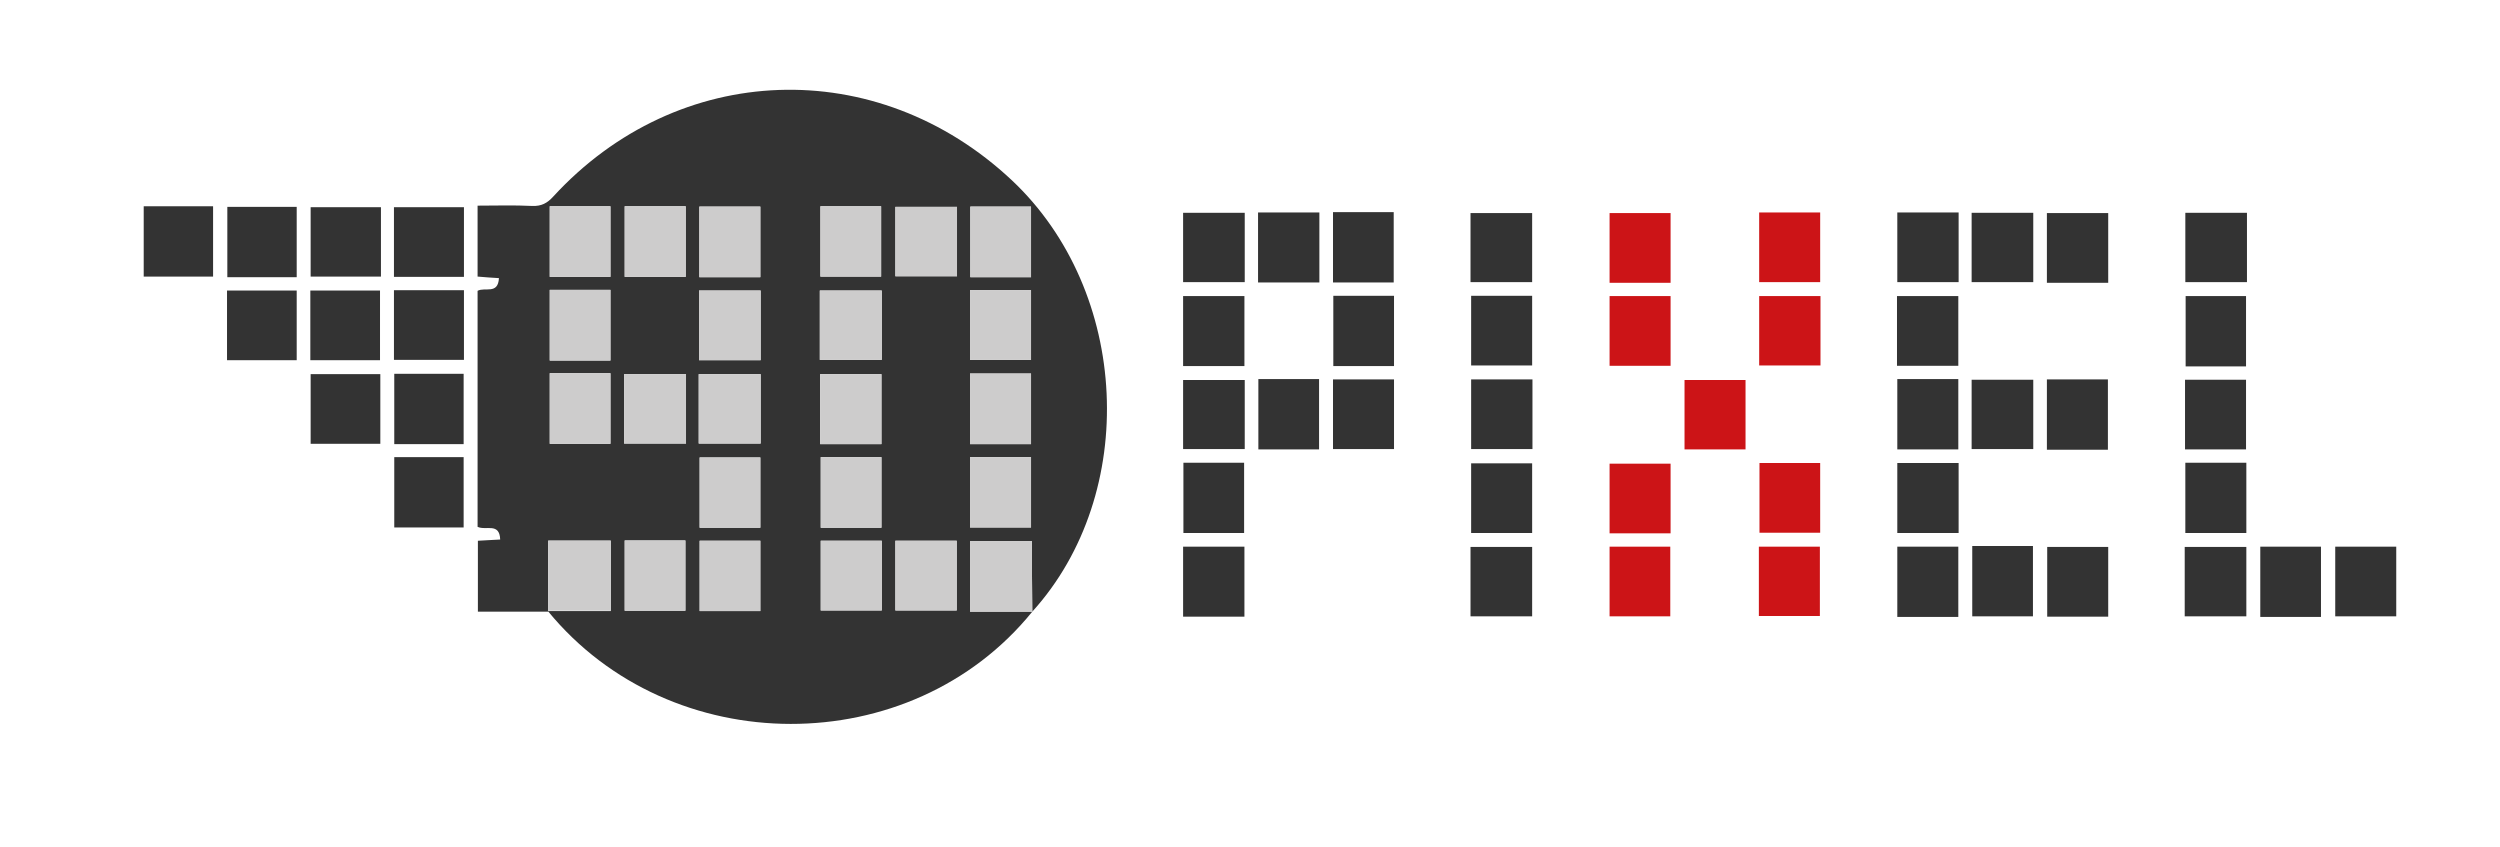 <?xml version="1.0" encoding="utf-8"?>
<!-- Generator: Adobe Illustrator 19.0.0, SVG Export Plug-In . SVG Version: 6.00 Build 0)  -->
<svg version="1.1" id="katman_1" xmlns="http://www.w3.org/2000/svg" xmlns:xlink="http://www.w3.org/1999/xlink" x="0px" y="0px"
	 viewBox="0 0 807.2 273.6" style="enable-background:new 0 0 807.2 273.6;" xml:space="preserve">
<style type="text/css">
	.st0{fill:#CC1417;}
	.st1{fill:#333333;}
	.st2{fill:#CDCCCC;}
</style>
<g id="XMLID_6_">
	<g id="XMLID_1_">
		<path id="XMLID_380_" class="st0" d="M539.4,91.3c-6.8,0-13.1,0-19.7,0c0-7.5,0-14.8,0-22.5c6.4,0,13,0,19.7,0
			C539.4,76.2,539.4,83.6,539.4,91.3z"/>
		<path id="XMLID_379_" class="st0" d="M568,68.6c6.6,0,13,0,19.7,0c0,7.6,0,14.9,0,22.5c-6.5,0-12.9,0-19.7,0
			C568,83.8,568,76.5,568,68.6z"/>
		<path id="XMLID_371_" class="st0" d="M519.7,95.6c6.6,0,13,0,19.7,0c0,7.5,0,14.9,0,22.5c-6.5,0-12.9,0-19.7,0
			C519.7,110.8,519.7,103.5,519.7,95.6z"/>
		<path id="XMLID_370_" class="st0" d="M587.8,95.6c0,7.5,0,14.8,0,22.4c-6.5,0-13,0-19.8,0c0-7.4,0-14.7,0-22.4
			C574.5,95.6,580.9,95.6,587.8,95.6z"/>
		<path id="XMLID_363_" class="st0" d="M563.6,122.7c0,7.6,0,14.9,0,22.4c-6.6,0-13,0-19.7,0c0-7.3,0-14.7,0-22.4
			C550.4,122.7,557,122.7,563.6,122.7z"/>
		<path id="XMLID_356_" class="st0" d="M539.4,172.2c-6.8,0-13.1,0-19.7,0c0-7.5,0-14.8,0-22.5c6.4,0,12.9,0,19.7,0
			C539.4,157.1,539.4,164.4,539.4,172.2z"/>
		<path id="XMLID_355_" class="st0" d="M568.1,149.5c6.7,0,13,0,19.6,0c0,7.5,0,14.9,0,22.5c-6.4,0-12.8,0-19.6,0
			C568.1,164.5,568.1,157,568.1,149.5z"/>
		<path id="XMLID_350_" class="st0" d="M539.3,199c-6.5,0-12.9,0-19.6,0c0-7.5,0-14.8,0-22.5c6.4,0,12.8,0,19.6,0
			C539.3,183.9,539.3,191.3,539.3,199z"/>
		<path id="XMLID_349_" class="st0" d="M567.9,198.9c0-7.4,0-14.8,0-22.4c6.6,0,13,0,19.7,0c0,7.4,0,14.7,0,22.4
			C581.2,198.9,574.7,198.9,567.9,198.9z"/>
	</g>
	<g id="XMLID_5_">
		<path id="XMLID_395_" class="st1" d="M333.3,197.5c-39.2,48.4-116.7,48.3-156.4-0.2c6.7,0,13.5,0,20.3,0c0-7.9,0-15.3,0-22.7
			c-6.8,0-13.2,0-20.2,0c0,7.8,0,15.3,0,22.9c-7.4,0-14.9,0-22.7,0c0-7.6,0-15.1,0-22.9c2.4-0.1,4.7-0.3,7.2-0.4
			c-0.2-5.6-4.6-2.8-7.3-4.1c0-25.3,0-50.8,0-76.2c2.4-1.3,6.6,1.3,6.9-4.1c-2.2-0.1-4.4-0.3-6.9-0.5c0-7.4,0-14.8,0-22.9
			c5.8,0,11.8-0.2,17.7,0.1c2.9,0.1,4.8-0.9,6.7-3c40.3-43.9,104.5-46.2,148.1-5.3C364.9,94.1,367.9,159.3,333.3,197.5
			c-0.1-7.6-0.1-15.2-0.1-22.8c-7.1,0-13.6,0-20,0c0,7.7,0,15.1,0,22.8C320.1,197.5,326.7,197.5,333.3,197.5z M201.7,66.6
			c0,7.9,0,15.3,0,22.8c6.8,0,13.2,0,19.7,0c0-7.7,0-15.2,0-22.8C214.7,66.6,208.4,66.6,201.7,66.6z M245.5,89.5
			c0-7.9,0-15.3,0-22.8c-6.8,0-13.2,0-19.7,0c0,7.7,0,15.2,0,22.8C232.5,89.5,238.8,89.5,245.5,89.5z M264.9,66.6
			c0,7.9,0,15.4,0,22.7c6.8,0,13.2,0,19.6,0c0-7.8,0-15.2,0-22.7C277.9,66.6,271.6,66.6,264.9,66.6z M309,66.8c-7,0-13.5,0-19.9,0
			c0,7.7,0,15.1,0,22.4c6.8,0,13.3,0,19.9,0C309,81.6,309,74.4,309,66.8z M332.9,89.5c0-7.6,0-15.1,0-22.8c-6.7,0-13.1,0-19.6,0
			c0,7.7,0,15.1,0,22.8C319.9,89.5,326.2,89.5,332.9,89.5z M177.5,93.6c0,7.9,0,15.4,0,22.8c6.8,0,13.2,0,19.6,0
			c0-7.7,0-15.2,0-22.8C190.5,93.6,184.2,93.6,177.5,93.6z M245.6,93.8c-6.8,0-13.3,0-19.9,0c0,7.7,0,15,0,22.5c6.8,0,13.3,0,19.9,0
			C245.6,108.6,245.6,101.3,245.6,93.8z M264.7,116.2c6.9,0,13.5,0,20,0c0-7.7,0-15,0-22.4c-6.8,0-13.3,0-20,0
			C264.7,101.4,264.7,108.6,264.7,116.2z M313.2,93.7c0,7.9,0,15.2,0,22.5c6.8,0,13.4,0,19.7,0c0-7.7,0-15.1,0-22.5
			C326.2,93.7,319.8,93.7,313.2,93.7z M177.5,120.5c0,7.9,0,15.4,0,22.8c6.8,0,13.2,0,19.6,0c0-7.7,0-15.2,0-22.8
			C190.5,120.5,184.2,120.5,177.5,120.5z M221.5,120.8c-6.6,0-13.3,0-20,0c0,7.6,0,14.9,0,22.4c6.8,0,13.3,0,20,0
			C221.5,135.7,221.5,128.4,221.5,120.8z M225.6,143.2c6.9,0,13.5,0,20,0c0-7.7,0-15,0-22.4c-6.8,0-13.3,0-20,0
			C225.6,128.3,225.6,135.6,225.6,143.2z M284.6,143.4c0-7.9,0-15.2,0-22.6c-6.8,0-13.3,0-19.8,0c0,7.7,0,15,0,22.6
			C271.5,143.4,277.9,143.4,284.6,143.4z M332.9,143.4c0-7.8,0-15.3,0-22.8c-6.8,0-13.2,0-19.7,0c0,7.7,0,15.2,0,22.8
			C319.9,143.4,326.2,143.4,332.9,143.4z M177.5,66.6c0,7.9,0,15.3,0,22.8c6.8,0,13.2,0,19.6,0c0-7.7,0-15.2,0-22.8
			C190.5,66.6,184.2,66.6,177.5,66.6z M245.5,170.4c0-7.9,0-15.4,0-22.7c-6.8,0-13.2,0-19.6,0c0,7.7,0,15.2,0,22.7
			C232.5,170.4,238.8,170.4,245.5,170.4z M284.6,170.4c0-7.9,0-15.4,0-22.8c-6.8,0-13.2,0-19.6,0c0,7.7,0,15.2,0,22.8
			C271.6,170.4,277.9,170.4,284.6,170.4z M313.2,147.6c0,7.7,0,15.1,0,22.7c6.7,0,13.1,0,19.7,0c0-7.7,0-15.1,0-22.7
			C326.2,147.6,319.8,147.6,313.2,147.6z M201.7,174.5c0,7.9,0,15.4,0,22.7c6.8,0,13.2,0,19.6,0c0-7.8,0-15.2,0-22.7
			C214.6,174.5,208.3,174.5,201.7,174.5z M245.5,197.3c0-7.9,0-15.4,0-22.7c-6.8,0-13.2,0-19.6,0c0,7.8,0,15.2,0,22.7
			C232.6,197.3,238.9,197.3,245.5,197.3z M284.7,174.6c-7,0-13.4,0-19.7,0c0,7.8,0,15.2,0,22.5c6.8,0,13.2,0,19.7,0
			C284.7,189.5,284.7,182.2,284.7,174.6z M308.9,174.6c-7,0-13.4,0-19.8,0c0,7.8,0,15.2,0,22.5c6.8,0,13.2,0,19.8,0
			C308.9,189.5,308.9,182.2,308.9,174.6z"/>
		<g id="XMLID_4_">
			<path id="XMLID_394_" class="st1" d="M46.4,66.6c7.7,0,14.9,0,22.4,0c0,7.6,0,15,0,22.7c-7.5,0-14.8,0-22.4,0
				C46.4,81.9,46.4,74.4,46.4,66.6z"/>
			<path id="XMLID_393_" class="st1" d="M95.8,89.5c-7.7,0-14.9,0-22.4,0c0-7.6,0-15,0-22.7c7.5,0,14.8,0,22.4,0
				C95.8,74.2,95.8,81.7,95.8,89.5z"/>
			<path id="XMLID_392_" class="st1" d="M123,66.9c0,7.5,0,14.8,0,22.4c-7.5,0-15,0-22.7,0c0-7.3,0-14.7,0-22.4
				C107.6,66.9,115.1,66.9,123,66.9z"/>
			<path id="XMLID_391_" class="st1" d="M149.8,89.4c-7.7,0-15.1,0-22.6,0c0-7.6,0-14.9,0-22.5c7.5,0,14.9,0,22.6,0
				C149.8,74.3,149.8,81.6,149.8,89.4z"/>
			<path id="XMLID_390_" class="st1" d="M122.8,143.3c-7.5,0-14.9,0-22.5,0c0-7.4,0-14.8,0-22.5c7.3,0,14.7,0,22.5,0
				C122.8,128.1,122.8,135.4,122.8,143.3z"/>
			<path id="XMLID_389_" class="st1" d="M73.3,116.3c0-7.6,0-14.9,0-22.5c7.5,0,14.8,0,22.5,0c0,7.3,0,14.8,0,22.5
				C88.5,116.3,81.1,116.3,73.3,116.3z"/>
			<path id="XMLID_388_" class="st1" d="M100.2,116.3c0-7.5,0-14.8,0-22.5c7.4,0,14.7,0,22.5,0c0,7.3,0,14.7,0,22.5
				C115.5,116.3,108.1,116.3,100.2,116.3z"/>
			<path id="XMLID_387_" class="st1" d="M127.2,93.7c7.6,0,15,0,22.6,0c0,7.5,0,14.9,0,22.5c-7.4,0-14.9,0-22.6,0
				C127.2,108.8,127.2,101.5,127.2,93.7z"/>
			<path id="XMLID_386_" class="st1" d="M149.7,143.4c-7.6,0-14.8,0-22.4,0c0-7.6,0-15,0-22.7c7.5,0,14.8,0,22.4,0
				C149.7,128.3,149.7,135.8,149.7,143.4z"/>
			<path id="XMLID_385_" class="st1" d="M149.7,170.3c-7.6,0-14.8,0-22.4,0c0-7.6,0-15,0-22.7c7.5,0,14.8,0,22.4,0
				C149.7,155.2,149.7,162.8,149.7,170.3z"/>
		</g>
		<g id="XMLID_2_">
			<path id="XMLID_384_" class="st1" d="M401.9,68.7c0,7.6,0,14.8,0,22.4c-6.6,0-13.1,0-19.9,0c0-7.4,0-14.7,0-22.4
				C388.5,68.7,395,68.7,401.9,68.7z"/>
			<path id="XMLID_383_" class="st1" d="M426,68.6c0,7.7,0,15,0,22.6c-6.6,0-13,0-19.8,0c0-7.5,0-14.9,0-22.6
				C412.7,68.6,419.1,68.6,426,68.6z"/>
			<path id="XMLID_382_" class="st1" d="M430.4,68.5c6.7,0,13,0,19.6,0c0,7.6,0,15,0,22.7c-6.5,0-12.9,0-19.6,0
				C430.4,83.8,430.4,76.3,430.4,68.5z"/>
			<path id="XMLID_381_" class="st1" d="M474.8,91.1c0-7.5,0-14.7,0-22.3c6.5,0,13,0,19.9,0c0,7.3,0,14.6,0,22.3
				C488.4,91.1,481.8,91.1,474.8,91.1z"/>
			<path id="XMLID_378_" class="st1" d="M612.6,68.6c6.7,0,13.1,0,19.8,0c0,7.5,0,14.9,0,22.5c-6.5,0-13,0-19.8,0
				C612.6,83.7,612.6,76.4,612.6,68.6z"/>
			<path id="XMLID_377_" class="st1" d="M636.6,91.1c0-7.6,0-14.8,0-22.4c6.6,0,13.1,0,19.9,0c0,7.4,0,14.7,0,22.4
				C650.1,91.1,643.5,91.1,636.6,91.1z"/>
			<path id="XMLID_376_" class="st1" d="M680.7,91.3c-6.7,0-13.1,0-19.8,0c0-7.5,0-14.9,0-22.5c6.5,0,13,0,19.8,0
				C680.7,76.1,680.7,83.4,680.7,91.3z"/>
			<path id="XMLID_375_" class="st1" d="M725.5,68.7c0,7.6,0,14.8,0,22.4c-6.6,0-13.1,0-19.9,0c0-7.4,0-14.7,0-22.4
				C712,68.7,718.6,68.7,725.5,68.7z"/>
			<path id="XMLID_374_" class="st1" d="M401.8,95.6c0,7.7,0,15.1,0,22.6c-6.6,0-13,0-19.8,0c0-7.5,0-14.9,0-22.6
				C388.6,95.6,395,95.6,401.8,95.6z"/>
			<path id="XMLID_373_" class="st1" d="M430.5,95.5c6.7,0,13,0,19.6,0c0,7.6,0,15,0,22.7c-6.5,0-12.9,0-19.6,0
				C430.5,110.6,430.5,103,430.5,95.5z"/>
			<path id="XMLID_372_" class="st1" d="M475,95.5c6.6,0,13,0,19.7,0c0,7.4,0,14.8,0,22.5c-6.4,0-12.9,0-19.7,0
				C475,110.8,475,103.4,475,95.5z"/>
			<path id="XMLID_369_" class="st1" d="M612.5,118.1c0-7.6,0-14.9,0-22.5c6.6,0,13,0,19.8,0c0,7.4,0,14.8,0,22.5
				C625.8,118.1,619.4,118.1,612.5,118.1z"/>
			<path id="XMLID_368_" class="st1" d="M725.2,118.3c-6.6,0-12.9,0-19.5,0c0-7.5,0-14.9,0-22.7c6.4,0,12.8,0,19.5,0
				C725.2,102.9,725.2,110.4,725.2,118.3z"/>
			<path id="XMLID_367_" class="st1" d="M401.9,122.7c0,7.5,0,14.7,0,22.3c-6.5,0-13.1,0-19.9,0c0-7.3,0-14.6,0-22.3
				C388.4,122.7,394.9,122.7,401.9,122.7z"/>
			<path id="XMLID_366_" class="st1" d="M406.3,122.4c6.7,0,13,0,19.6,0c0,7.5,0,15,0,22.7c-6.4,0-12.9,0-19.6,0
				C406.3,137.7,406.3,130.3,406.3,122.4z"/>
			<path id="XMLID_365_" class="st1" d="M430.4,122.5c6.6,0,13,0,19.7,0c0,7.4,0,14.8,0,22.5c-6.4,0-12.9,0-19.7,0
				C430.4,137.7,430.4,130.4,430.4,122.5z"/>
			<path id="XMLID_364_" class="st1" d="M475,122.5c6.8,0,13.2,0,19.8,0c0,7.5,0,14.9,0,22.5c-6.5,0-13.1,0-19.8,0
				C475,137.6,475,130.3,475,122.5z"/>
			<path id="XMLID_362_" class="st1" d="M612.6,122.4c6.7,0,13,0,19.7,0c0,7.6,0,15,0,22.7c-6.5,0-12.9,0-19.7,0
				C612.6,137.7,612.6,130.2,612.6,122.4z"/>
			<path id="XMLID_361_" class="st1" d="M636.6,145c0-7.6,0-14.8,0-22.4c6.6,0,13.1,0,19.9,0c0,7.4,0,14.7,0,22.4
				C650,145,643.5,145,636.6,145z"/>
			<path id="XMLID_360_" class="st1" d="M680.6,145.2c-6.7,0-13,0-19.7,0c0-7.6,0-15,0-22.7c6.5,0,12.9,0,19.7,0
				C680.6,130,680.6,137.4,680.6,145.2z"/>
			<path id="XMLID_359_" class="st1" d="M705.5,145.1c0-7.5,0-14.9,0-22.5c6.5,0,12.9,0,19.7,0c0,7.3,0,14.7,0,22.5
				C718.9,145.1,712.5,145.1,705.5,145.1z"/>
			<path id="XMLID_358_" class="st1" d="M382.1,149.4c6.6,0,12.9,0,19.6,0c0,7.5,0,15,0,22.7c-6.4,0-12.8,0-19.6,0
				C382.1,164.7,382.1,157.3,382.1,149.4z"/>
			<path id="XMLID_357_" class="st1" d="M494.7,172.1c-6.6,0-13,0-19.7,0c0-7.4,0-14.8,0-22.5c6.4,0,12.9,0,19.7,0
				C494.7,156.9,494.7,164.2,494.7,172.1z"/>
			<path id="XMLID_354_" class="st1" d="M632.4,149.5c0,7.7,0,15.1,0,22.6c-6.6,0-13,0-19.8,0c0-7.5,0-14.9,0-22.6
				C619.2,149.5,625.6,149.5,632.4,149.5z"/>
			<path id="XMLID_353_" class="st1" d="M705.6,149.4c6.7,0,13,0,19.7,0c0,7.6,0,15,0,22.7c-6.5,0-12.9,0-19.7,0
				C705.6,164.6,705.6,157.2,705.6,149.4z"/>
			<path id="XMLID_352_" class="st1" d="M401.8,176.5c0,7.7,0,15,0,22.6c-6.6,0-13,0-19.8,0c0-7.5,0-14.9,0-22.6
				C388.6,176.5,395,176.5,401.8,176.5z"/>
			<path id="XMLID_351_" class="st1" d="M474.8,199c0-7.6,0-14.8,0-22.4c6.6,0,13.1,0,19.9,0c0,7.4,0,14.7,0,22.4
				C488.3,199,481.8,199,474.8,199z"/>
			<path id="XMLID_348_" class="st1" d="M632.3,199.2c-6.7,0-13,0-19.7,0c0-7.6,0-15,0-22.7c6.5,0,12.9,0,19.7,0
				C632.3,183.9,632.3,191.4,632.3,199.2z"/>
			<path id="XMLID_347_" class="st1" d="M636.8,176.3c6.6,0,12.9,0,19.6,0c0,7.5,0,15,0,22.7c-6.4,0-12.8,0-19.6,0
				C636.8,191.7,636.8,184.2,636.8,176.3z"/>
			<path id="XMLID_346_" class="st1" d="M680.7,199.1c-6.6,0-13,0-19.7,0c0-7.5,0-14.8,0-22.5c6.4,0,12.9,0,19.7,0
				C680.7,183.9,680.7,191.2,680.7,199.1z"/>
			<path id="XMLID_345_" class="st1" d="M705.4,199c0-7.7,0-14.9,0-22.4c6.6,0,13.2,0,19.9,0c0,7.5,0,14.8,0,22.4
				C718.8,199,712.3,199,705.4,199z"/>
			<path id="XMLID_344_" class="st1" d="M749.4,199.2c-6.6,0-12.9,0-19.6,0c0-7.5,0-15,0-22.7c6.4,0,12.8,0,19.6,0
				C749.4,183.9,749.4,191.3,749.4,199.2z"/>
			<path id="XMLID_343_" class="st1" d="M773.7,176.5c0,7.5,0,14.9,0,22.5c-6.5,0-12.9,0-19.7,0c0-7.3,0-14.7,0-22.5
				C760.4,176.5,766.8,176.5,773.7,176.5z"/>
		</g>
		<g id="XMLID_3_">
			<path id="XMLID_342_" class="st2" d="M201.7,66.6c6.7,0,13,0,19.7,0c0,7.6,0,15,0,22.8c-6.5,0-12.9,0-19.7,0
				C201.7,81.9,201.7,74.5,201.7,66.6z"/>
			<path id="XMLID_341_" class="st2" d="M245.5,89.5c-6.7,0-13,0-19.7,0c0-7.6,0-15,0-22.8c6.5,0,12.9,0,19.7,0
				C245.5,74.2,245.5,81.6,245.5,89.5z"/>
			<path id="XMLID_340_" class="st2" d="M264.9,66.6c6.6,0,12.9,0,19.6,0c0,7.5,0,15,0,22.7c-6.4,0-12.8,0-19.6,0
				C264.9,82,264.9,74.5,264.9,66.6z"/>
			<path id="XMLID_339_" class="st2" d="M309,66.8c0,7.6,0,14.8,0,22.4c-6.6,0-13.1,0-19.9,0c0-7.3,0-14.7,0-22.4
				C295.5,66.8,302,66.8,309,66.8z"/>
			<path id="XMLID_338_" class="st2" d="M332.9,89.5c-6.7,0-13,0-19.6,0c0-7.6,0-15.1,0-22.8c6.6,0,13,0,19.6,0
				C332.9,74.4,332.9,81.9,332.9,89.5z"/>
			<path id="XMLID_337_" class="st2" d="M177.5,93.6c6.7,0,13,0,19.6,0c0,7.6,0,15,0,22.8c-6.4,0-12.9,0-19.6,0
				C177.5,108.9,177.5,101.5,177.5,93.6z"/>
			<path id="XMLID_336_" class="st2" d="M245.6,93.8c0,7.5,0,14.8,0,22.5c-6.6,0-13.1,0-19.9,0c0-7.5,0-14.8,0-22.5
				C232.3,93.8,238.9,93.8,245.6,93.8z"/>
			<path id="XMLID_335_" class="st2" d="M264.7,116.2c0-7.6,0-14.9,0-22.4c6.6,0,13.2,0,20,0c0,7.4,0,14.7,0,22.4
				C278.1,116.2,271.6,116.2,264.7,116.2z"/>
			<path id="XMLID_334_" class="st2" d="M313.2,93.7c6.6,0,13,0,19.7,0c0,7.4,0,14.8,0,22.5c-6.4,0-12.9,0-19.7,0
				C313.2,108.9,313.2,101.6,313.2,93.7z"/>
			<path id="XMLID_333_" class="st2" d="M177.5,120.5c6.7,0,13,0,19.6,0c0,7.6,0,15,0,22.8c-6.4,0-12.9,0-19.6,0
				C177.5,135.9,177.5,128.4,177.5,120.5z"/>
			<path id="XMLID_332_" class="st2" d="M221.5,120.8c0,7.6,0,14.9,0,22.4c-6.7,0-13.2,0-20,0c0-7.5,0-14.8,0-22.4
				C208.3,120.8,214.9,120.8,221.5,120.8z"/>
			<path id="XMLID_331_" class="st2" d="M225.6,143.2c0-7.6,0-14.9,0-22.4c6.6,0,13.2,0,20,0c0,7.4,0,14.7,0,22.4
				C239.1,143.2,232.6,143.2,225.6,143.2z"/>
			<path id="XMLID_330_" class="st2" d="M284.6,143.4c-6.7,0-13.1,0-19.8,0c0-7.5,0-14.9,0-22.6c6.5,0,13,0,19.8,0
				C284.6,128.1,284.6,135.5,284.6,143.4z"/>
			<path id="XMLID_329_" class="st2" d="M332.9,143.4c-6.7,0-13,0-19.7,0c0-7.6,0-15,0-22.8c6.5,0,12.9,0,19.7,0
				C332.9,128.1,332.9,135.6,332.9,143.4z"/>
			<path id="XMLID_328_" class="st2" d="M177.5,66.6c6.7,0,13,0,19.6,0c0,7.6,0,15,0,22.8c-6.5,0-12.9,0-19.6,0
				C177.5,81.9,177.5,74.5,177.5,66.6z"/>
			<path id="XMLID_327_" class="st2" d="M245.5,170.4c-6.7,0-13,0-19.6,0c0-7.6,0-15,0-22.7c6.4,0,12.8,0,19.6,0
				C245.5,155,245.5,162.5,245.5,170.4z"/>
			<path id="XMLID_326_" class="st2" d="M284.6,170.4c-6.7,0-13,0-19.6,0c0-7.6,0-15,0-22.8c6.4,0,12.9,0,19.6,0
				C284.6,155,284.6,162.5,284.6,170.4z"/>
			<path id="XMLID_325_" class="st2" d="M313.2,147.6c6.6,0,13,0,19.7,0c0,7.5,0,15,0,22.7c-6.6,0-13,0-19.7,0
				C313.2,162.7,313.2,155.3,313.2,147.6z"/>
			<path id="XMLID_324_" class="st2" d="M177,197.4c0-7.5,0-15,0-22.9c7,0,13.4,0,20.2,0c0,7.4,0,14.9,0,22.7c-6.8,0-13.5,0-20.3,0
				C176.9,197.3,177,197.4,177,197.4z"/>
			<path id="XMLID_323_" class="st2" d="M201.7,174.5c6.6,0,12.9,0,19.6,0c0,7.5,0,15,0,22.7c-6.4,0-12.8,0-19.6,0
				C201.7,189.8,201.7,182.4,201.7,174.5z"/>
			<path id="XMLID_322_" class="st2" d="M245.5,197.3c-6.6,0-12.9,0-19.6,0c0-7.5,0-15,0-22.7c6.4,0,12.8,0,19.6,0
				C245.5,182,245.5,189.4,245.5,197.3z"/>
			<path id="XMLID_321_" class="st2" d="M284.7,174.6c0,7.5,0,14.9,0,22.5c-6.5,0-12.9,0-19.7,0c0-7.3,0-14.7,0-22.5
				C271.3,174.6,277.7,174.6,284.7,174.6z"/>
			<path id="XMLID_320_" class="st2" d="M308.9,174.6c0,7.6,0,14.9,0,22.5c-6.5,0-13,0-19.8,0c0-7.3,0-14.8,0-22.5
				C295.5,174.6,301.9,174.6,308.9,174.6z"/>
			<path id="XMLID_319_" class="st2" d="M333.3,197.5c-6.6,0-13.2,0-20.1,0c0-7.8,0-15.1,0-22.8c6.4,0,12.9,0,20,0
				C333.2,182.3,333.2,190,333.3,197.5C333.2,197.6,333.3,197.5,333.3,197.5z"/>
		</g>
	</g>
</g>
</svg>
